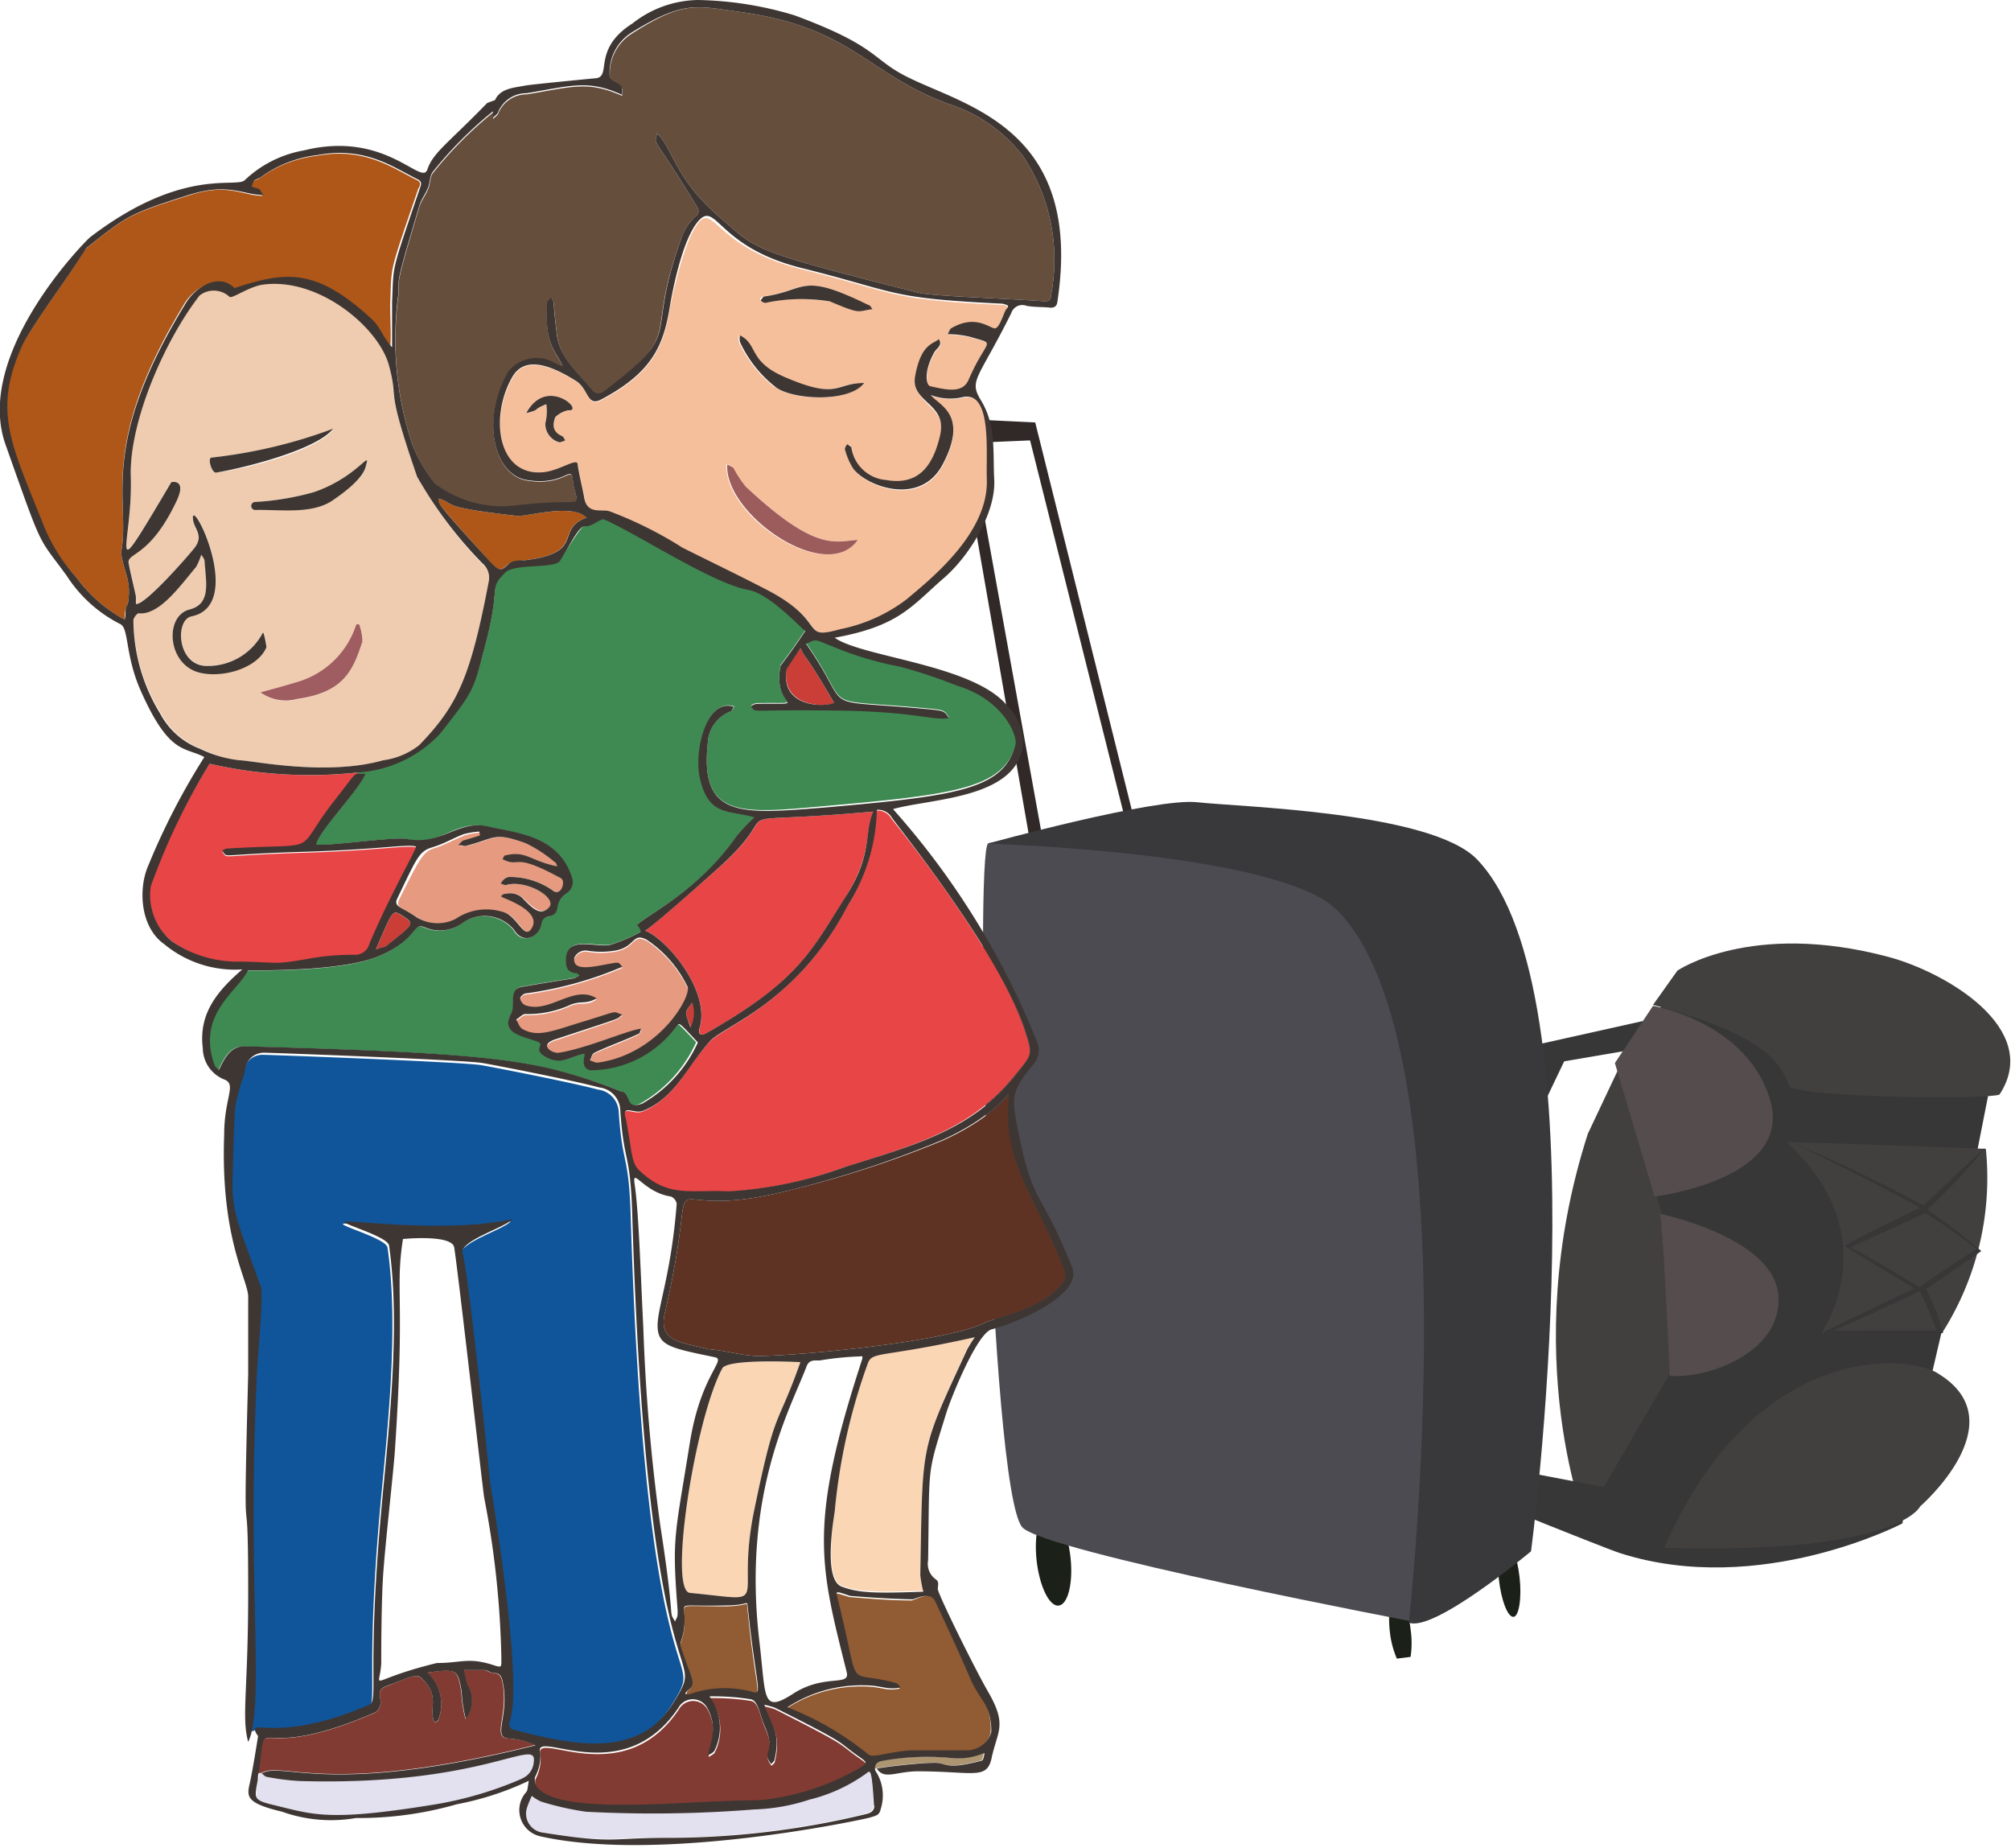 <svg xmlns="http://www.w3.org/2000/svg" viewBox="0 0 105.5 96.92"><defs><style>.cls-1{fill:#383737;}.cls-2{fill:#423f3f;}.cls-3{fill:#544c4d;}.cls-4{fill:#1b2118;}.cls-5{fill:#302927;}.cls-6{fill:#4b4b51;}.cls-7{fill:#39393c;}.cls-8{fill:#e69b80;}.cls-9{fill:#efccaf;}.cls-10{fill:#9f5c61;}.cls-11{fill:#ad9572;}.cls-12{fill:#915b33;}.cls-13{fill:#fad6b5;}.cls-14{fill:#5e3323;}.cls-15{fill:#e84646;}.cls-16{fill:#ca3e37;}.cls-17{fill:#ae5718;}.cls-18{fill:#e3e0ef;}.cls-19{fill:#823b32;}.cls-20{fill:#f6bf9b;}.cls-21{fill:#664e3d;}.cls-22{fill:#105599;}.cls-23{fill:#3f8a52;}.cls-24{fill:#9d5c5c;}.cls-25{fill:#3e3633;}</style></defs><title>Hugging</title><g id="Layer_2" data-name="Layer 2"><g id="Hugging"><g id="Hugging-2" data-name="Hugging"><path class="cls-1" d="M86.17,53.56l-5.43,1.21s-4.61,7.78-5.58,10.35S73.4,75.79,73.4,75.79L72.55,77l1.14,1.32,1.08-2.2L76.14,66l1.14-.33,4.78-10,4.86-.83Z"/><path class="cls-2" d="M83.3,80.2s-3.77-9,0-20.73l2.15-4.55,6.65,16.56Z"/><path class="cls-1" d="M74.73,76.2l-.67.91S84.18,81.22,85,81.47c7.34,2.34,14.8-1.56,14.8-1.56L101,73.55l.85-3.64L104.59,56,88.46,51l-3.55,4.88s4.44,12.9,2.8,16L84.13,78Z"/><path class="cls-2" d="M87.31,81.19c4.81-11,13-10.14,14.42-9.11,4.08,2.54-1,6.94-1,6.94S99.63,81.54,87.31,81.19Z"/><path class="cls-3" d="M86.8,62.76s7.24-.86,6.08-5-6.16-5-6.16-5l-2,3Z"/><path class="cls-3" d="M87.09,63.67s5.82,1.2,6.19,4.15-3.47,4.51-5.68,4.35C87.6,72.17,87.25,64.31,87.09,63.67Z"/><path class="cls-2" d="M86.72,52.71,88,50.91s3.86-2.64,11.06-.72c3,.8,8.1,3.76,5.84,7.22-.4.25-9.65.2-11-.39C93.47,56.08,93.17,54.41,86.72,52.71Z"/><path class="cls-2" d="M93.73,59.9c3.5.11,7,.23,10.45.36a15.12,15.12,0,0,1-2.29,9.65,34.37,34.37,0,0,1-6.33,0C95.55,69.93,99.12,64.85,93.73,59.9Z"/><path class="cls-1" d="M104.13,60.22c0-.07-3.16,3-3.25,3a71.9,71.9,0,0,0-7.08-3.38c.13,0,7.09,3.5,6.91,3.52,0,0-3.63,1.72-3.93,2,.3.22,3.7,2.24,3.64,2.24s-4.76,2.24-4.79,2.3,5.54.4,6.31,0a11.34,11.34,0,0,0-.89-2.28s2.92-2,2.89-2a30.54,30.54,0,0,0-2.83-2.17A27.7,27.7,0,0,0,104.13,60.22Zm-2.54,9.57-5.39,0q2.31-1,4.5-2.06A14.15,14.15,0,0,1,101.59,69.79Zm2.1-4.28c-1,.65-2,1.3-3,2-1.13-.7-2.33-1.4-3.6-2.09,1.33-.6,2.64-1.19,3.92-1.79Q102.45,64.55,103.69,65.51Z"/><path class="cls-4" d="M78.63,82.81c.12,1.12.46,2,.76,2s.45-1,.33-2.07-.46-2-.76-2S78.51,81.69,78.63,82.81Z"/><path class="cls-4" d="M74,86.91a4.84,4.84,0,0,0,0-1.45c-.1-1-.44-1.82-.74-1.79s-.46.89-.35,1.89A4.94,4.94,0,0,0,73.28,87Z"/><path class="cls-4" d="M54.38,81.84c.15,1.35.66,2.42,1.15,2.38s.78-1.17.63-2.53S55.5,79.27,55,79.31,54.24,80.48,54.38,81.84Z"/><polygon class="cls-5" points="54.8 48.53 50.17 21.96 54.31 22.16 60.57 47.28 60.08 47.18 54.04 23.1 50.94 23.23 55.41 47.95 54.8 48.53"/><path class="cls-6" d="M51.84,44.24c.74-.44,23.6,2.11,23.6,2.11L74.34,85.1s-19.67-3.73-20.72-5C51.91,78,51.11,44.68,51.84,44.24Z"/><path class="cls-7" d="M51.81,44.25s8.79-2.42,11-2.17,12.27.49,14.68,3c6.72,7,2.83,36.29,2.83,36.29s-5.11,4.28-6.41,3.74c0,0,3.37-30.34-3.78-37.38C67.06,44.68,51.81,44.25,51.81,44.25Z"/><path class="cls-8" d="M36.06,51.8a6.17,6.17,0,0,0-2.12-2.44c-.79-.41-.58.4-1.72.57a4.47,4.47,0,0,1-1.38,0,.64.64,0,0,0-.71.37c-.13.84,1.29.38,2.17.26h.11c.07,0,.16.13.24.21a19.55,19.55,0,0,1-5.08,1.4c-.1,0-.29.17-.28.26a.47.47,0,0,0,.25.35c1.27.48,2.58-1.11,3.76-.35-.55.35-.74.12-1.32.31a5.34,5.34,0,0,1-2.4.51c-.15,0-.33.19-.5.29.11.17.17.4.32.49.82.46,1.54.12,3.18-.38,2.06-.63,1.47-.54,2.07-.37-.42.26.41,0-3.53,1.3-.89.3-.13.75.19.7C30.78,55,33,54,33.64,54c0,.09-.07.24-.15.27-.68.35-1.69.7-2.32,1-.11.05-.15.26-.22.39.14.05.27.14.4.12C34.64,55.35,36.33,52.22,36.06,51.8Z"/><path class="cls-9" d="M25.65,30.49a1,1,0,0,0-.34-.9A22,22,0,0,1,21.88,25c-1.72-5.05-1-3.95-1.47-5.87s-3.69-4.65-6.62-4.25c-.78.11-1.66.79-1.76.63a1.21,1.21,0,0,0-1.56-.06C8.68,17.79,6.79,22,6.86,25,7,28.59,5.43,31.24,9,25.28c0,0,.84-.19.27,1-1.41,3-2.64,2.62-2.51,3.26s.26,1.15.38,1.73c0,.13,0,.39,0,.4.46.09,2.76-2.56,3-2.85.59-.71,0-1.06,0-1.56-.2-1.49,2.82,4.47-.08,5.06-.88.18-.76,2.54.74,2.6a3.26,3.26,0,0,0,3-1.74c.05-.1.21.68.19.76-.49,1.12-2.3,1.62-3.48,1.34-1.73-.4-1.89-3-.56-3.32,1.14-.29.87-1.38.79-2.56,0-.11-.11-.21-.17-.32a3.16,3.16,0,0,1-.28.66c-.87,1-1.95,2.53-3,2.42-.08,0-.29.24-.28.36a9.45,9.45,0,0,0,1.44,4.91,3.94,3.94,0,0,0,2.07,1.83,6.42,6.42,0,0,0,2.09.63c.58,0,4.5.83,7.52,0a3.88,3.88,0,0,0,1.9-.8C24,37,24.68,35.56,25.65,30.49ZM11.11,24a26.33,26.33,0,0,0,6.36-1.46c-.75,1-4.17,2-6.13,2.25C11.11,24.77,10.86,24,11.11,24ZM19,33.68c-.48,1.42-.92,2.63-3.41,3a2.28,2.28,0,0,1-1.9-.34s.81-.21,2-.57a4.59,4.59,0,0,0,3-2.93c0-.1.18-.07.2,0A2.74,2.74,0,0,1,19,33.68Zm.2-9.31c0,.15,0,.7-1.69,1.83-1.1.75-2.78.52-4.1.55a.21.21,0,0,1,0-.42,14.39,14.39,0,0,0,3.06-.51C18.69,25.06,19.46,23.58,19.21,24.37Z"/><path class="cls-8" d="M27.94,48.66c.52-.91-1.59-1.61-1.6-1.62s.08-.12.25-.16a.94.94,0,0,1,.81.19c.52.49,1,1,1.43.53s-1.21-1.5-2.27-1.17h0a1,1,0,0,1-.26-.09c0-.06.19-.38.46-.34a3.91,3.91,0,0,1,2.26.71c.48.34.71-.48.44-.63-2.61-1.47-2.09-.55-3.07-1,.05-.07.08-.19.14-.2,1.14-.27,1.29.28,2.74.57,0-.07-.07-.17-.13-.21a7.05,7.05,0,0,0-1.53-1c-1.69-.6-1.56-.27-3.1.13-.11,0-.24,0-.37,0,.38-.34-.05-.11,1.11-.49,0,0,0-.11,0-.21a3.88,3.88,0,0,0-.84.14c-.56.21-1.08.52-1.65.69s-.77.59-1.81,2.66c-.24.48.19.45,1,1a2.09,2.09,0,0,0,2.05.09,2.87,2.87,0,0,1,2.43-.38C27.19,48,27.53,49.4,27.94,48.66Z"/><path class="cls-10" d="M15.6,36.66c2.49-.35,2.93-1.56,3.41-3a2.74,2.74,0,0,0-.14-.84c0-.09-.18-.12-.2,0a4.59,4.59,0,0,1-3,2.93c-1.18.36-2,.56-2,.57A2.28,2.28,0,0,0,15.6,36.66Z"/><path class="cls-11" d="M46.22,92.36a13,13,0,0,1,3.6-.16,3.51,3.51,0,0,0,1.78-.26c0,.14-.06.38-.13.4-2.1.55-1.75.06-2.65.12-.53,0-2.34.19-2.86.3h-.1C45.82,92.56,46,92.41,46.22,92.36Z"/><path class="cls-12" d="M38.07,84.26c-2.23,0-2.17-.12-2.19.25a3.46,3.46,0,0,1-.17,1.68.4.4,0,0,0,0,.21c.56,1.75.86,1.91.33,2.33,0,0,0,.12-.07.18s.13,0,.17,0a5.54,5.54,0,0,1,3.44-.09c.37,0,0-.58-.38-4.57C39.19,84,39.21,84.24,38.07,84.26Z"/><path class="cls-12" d="M51.52,89.09c-.81-1.25-.18-.31-2.46-5.14-.25-.53-1.12,0-1.23,0-1.08,0-2.15-.09-3.27-.18-.72-.22-.76-.26-.69,0,1.34,5.32.29,3.8,3.09,4.57.1,0,.17.15.25.23-.73.16-.94-.11-1.94-.11a7.12,7.12,0,0,0-4,1.15,15.87,15.87,0,0,1,4.25,2.48c.23.2,1.11-.16,2.26-.22,1,0,1.92,0,2.88,0a1.35,1.35,0,0,0,1.3-.94A2.85,2.85,0,0,0,51.52,89.09Z"/><path class="cls-13" d="M50.75,70.71a7,7,0,0,1,.39-.62c-5.06,1.13-5.38.7-5.63,1.42a31.17,31.17,0,0,0-1.72,7.73c-.14.87-.47,3.61.36,3.93s1.72.36,4.29.27a6.17,6.17,0,0,1-.16-.86C48.41,75.54,48.25,76.18,50.75,70.71Z"/><path class="cls-13" d="M37.88,71.8c-1.41,2.63-2.83,11.62-1.69,11.75,4.55.49,2.31.77,3.39-4.4,1.14-5.51,1.14-4.11,2.41-7.7C41.43,71.42,38.06,71.28,37.88,71.8Z"/><path class="cls-14" d="M49.49,59.81c3.32-1.51,3.57-3,3.47-2.13-.39,3.38,1.51,5.26,2.93,9.09a.81.81,0,0,1-.2.6c-1.12,1.34-3.34,1.7-4,2-2.09,1.08-10.8,1.83-12.13,1.75-.87-.06-1.58-.3-2.41-.35-1.25-.36-2.63-.32-2.28-1.86,2.16-9.29-1.24-4.44,6.64-6.5A53.87,53.87,0,0,0,49.49,59.81Z"/><path class="cls-15" d="M36.71,53.93c-.1.32.06.43.38.25,4.83-2.75,5.48-4.31,7.24-7.08,1.44-2.26,1-3.35,1.49-4.53h0c-8.55.77-4.46-.47-7.77,2.64-.5.47-4,3.54-4.2,3.6C35,49.27,37.29,52,36.71,53.93Z"/><path class="cls-15" d="M15.93,44.73c-4.71.14-3.9.36-4.28-.06.09,0,.17-.11.26-.11,5.23-.32,3.34.4,5.65-2.54.92-1.16,1-1.35,1.23-1.39l0-.11A23.52,23.52,0,0,1,11,40.06a34.54,34.54,0,0,0-3.13,6.43A3.14,3.14,0,0,0,9,49.36a6.05,6.05,0,0,0,3.45,1.13c.74,0,1.48.1,2.21.06,1.32-.08,1.93-.38,3.95-.42a.77.77,0,0,0,.8-.58c1.05-2.5,2.51-5,2.44-5.09C21.47,44.3,19.89,44.61,15.93,44.73Z"/><path class="cls-16" d="M43.76,36.87C42.14,34.08,42.26,34.61,42,34l-.72,1C40.89,37,43.13,37.15,43.76,36.87Z"/><path class="cls-15" d="M53.77,54.08c-1.28-3.93-6-9.9-7-11.13a.82.82,0,0,0-.8-.43,9.74,9.74,0,0,1-1.51,5c-2.67,5.1-6.53,6.33-7.25,7.14-1.17,1.31-1.86,3-3.52,3.65-.45.17-1.05-.34-.92.3.36,1.8.27,2.41.72,2.84,1.51,1.42,2.69,1,4.65,1.07a21.32,21.32,0,0,0,6.08-1.27c3.58-1.14,6.72-1.93,9.06-4.9C54.17,55.29,54.16,55.31,53.77,54.08Z"/><path class="cls-16" d="M36.24,53.89c-.31-.85-.36-.71.09-1.32A1.7,1.7,0,0,1,36.24,53.89Z"/><path class="cls-16" d="M19.72,49.81c.87-2,.85-2.12,1.34-1.8.72.47.73.4-.85,1.66A3.89,3.89,0,0,0,19.72,49.81Z"/><path class="cls-17" d="M27.12,27.06c-4.25-.48-3.12-.63-4.14-.91.08.33-.26,0,2.68,3.26.47.52.56.59,1,.18.17-.17.62-.17.85-.2,3.26-.4,1.52-1.6,3.27-2.25C30,26.39,27.63,27.11,27.12,27.06Z"/><path class="cls-17" d="M21.86,9.44c-1.23-.6-2.73-1.75-5.28-1.26a6.27,6.27,0,0,0-2.92,1.14c-.11.09-.27.11-.37.2a1.05,1.05,0,0,0-.12.31c.53.19.3,0,.61.44-1.06,0-1.83-.71-3.93,0-3.22,1-3.28,1.15-5.37,2.79-.86,1.42-2.95,4.22-3.39,5.19-1.54,3.44-.47,5.21,1.2,9.45A9.27,9.27,0,0,0,4,30.28,7.64,7.64,0,0,0,6.54,32.5c0-.2,0-.4.06-.58s.11-.26.13-.4c.15-1.1-.22-1.47-.38-2.52.54-2.72-1.3-5.46,3.33-13.08.5-.83,1.73-1.55,2.52-.74,2.68-.87,4.27-1.11,7.27,1.69.43.4.53.87,1,1.42.06-.65,0-1.42,0-2.38.09-2.07-.1-1.41,1.47-6C22.08,9.67,22.08,9.55,21.86,9.44Z"/><path class="cls-18" d="M45.41,93a8.58,8.58,0,0,1-3,1.38,10.11,10.11,0,0,1-2.87.51,66.72,66.72,0,0,1-8.85.12,15.16,15.16,0,0,1-2.34-.53,2.08,2.08,0,0,1-.49-.3,5.22,5.22,0,0,0-.25.61,1,1,0,0,0,.8,1.31c3.85.61,3.48.26,6.55.28a44,44,0,0,0,10.44-1.25c.25-.06.43-.18.42-.43C45.73,92.68,45.65,92.87,45.41,93Z"/><path class="cls-18" d="M28,92.38c.21-1.33-2.61,1.32-12.28,1A12.73,12.73,0,0,1,14,93.2c-.09,0-.17-.12-.25-.18l-.15,0c0,.1,0,.22-.05.34-.14,1-.3,1.08.83,1.35,2.08.49,2.83.86,8.26,0a19.42,19.42,0,0,0,4.78-1.39A1,1,0,0,0,28,92.38Z"/><path class="cls-19" d="M45,92.17c-1.11-.78-.33-.48-4.34-2.51a4.77,4.77,0,0,0-.54-.15c.39,1.09.87,1.46.53,2.89,0,.08-.11.15-.17.22-.56-.71.3-.53-.35-2-.26-.62-.34-1.34-.73-1.4a12.45,12.45,0,0,0-2.16-.15,2.72,2.72,0,0,1,.26,2.85c-.06.11-.21.16-.32.24,0-.63.55-1.37-.06-2.49a.86.86,0,0,0-1.51,0c-2.85,4.24-7.33,1.21-7.27,2.24a2.37,2.37,0,0,1-.25,1.43.68.68,0,0,0,.16.59c1.39,1.46,7.71.63,11.59.63A12.93,12.93,0,0,0,45,92.89C45.57,92.55,45.56,92.56,45,92.17Z"/><path class="cls-19" d="M26.63,91.19c-.79-.08,0-1.17-.24-2.77-.07-.37-.09-.64-.53-.67-.16,0-.32-.14-.47-.15-.36,0-.72,0-1.07,0,.05.24.11.48.16.71a1.64,1.64,0,0,1-.06,1.86,6.74,6.74,0,0,1-.22-1.44c-.21-1.17-.22-1.21-1.79-1A2.25,2.25,0,0,1,23,90.2c0,.07-.12.12-.19.17-.38-.76.36-1.42-.75-2.38-.24-.2-.61,0-1.65.41-.51.17-.54.29-.44.83a.7.7,0,0,1-.26.59C13,92.75,14,89.41,13.56,93l.15,0c1.13-.65,3.43,1.26,14.36-1.47A3.8,3.8,0,0,0,26.63,91.19Z"/><path class="cls-20" d="M52.62,16c-6.09-.29-5.41-.59-10.58-1.88-4.37-1.09-4.56-3.34-5.35-2.49S35.24,15.68,35.18,16c-.33,2.12-.91,3.56-3.65,5-.73.38-.62-.56-1.31-1-1.16-.72-2.63-1.39-3.32-.2-1.2,2.08-.79,5.24,1.62,5,.88-.08,1.76-.81,1.81-.39.08.58.24,1.16.34,1.73.16.92.94.56,1.36.72a20.81,20.81,0,0,1,3.8,1.9c1.5.77,3,1.49,4.54,2.27,3.1,1.62,1.6,2.57,3.74,2a8.45,8.45,0,0,0,3.48-1.57c1.11-.95,4.3-3.41,4.2-6.28,0-1.43.28-4.59-1.22-4.33a2.87,2.87,0,0,1-1.72-.1c.39.53,2,1,.62,3.65-1.18,2.24-4,1.14-4.69.21a3.5,3.5,0,0,1-.43-1c0-.06.11-.17.16-.26s.16.11.18.17a2,2,0,0,0,1.83,1.69c1.62.28,2.46-.76,2.82-2.35s-1.57-1.7-1.31-3.1c.31-1.72,1-1.68,1.24-1.94.22.32-.11.48-.23.68-.57,1-.44,1.74-.21,1.79.79.18,1.66.4,2-.33,1-2.26,1.52-1.82.09-2.26a5.07,5.07,0,0,0-1.18-.14c.07-.11.09-.25.18-.31,1.31-.76,2,.16,2.32,0s.45-.89.57-1S52.81,16,52.62,16ZM29.81,21.53a1.4,1.4,0,0,0-.68.36c-.15.44-.15.83.37,1,.07,0,.1.14.16.22-.1,0-.21.11-.32.1a1,1,0,0,1-.73-1,2.6,2.6,0,0,0,.05-1c-.83.34-.21.25-1.05.47C28.68,19.68,30.72,21.61,29.81,21.53ZM45,28.32c-1.68,2.36-7.08-1.28-6.89-4,.12.07.27.11.34.21a6.11,6.11,0,0,0,.62.94C42.83,29,43.82,28.39,45,28.32Zm-4.35-8a6.39,6.39,0,0,1-1.88-2.37.84.84,0,0,1,0-.35c1,.49.42,1.35,2.33,2.18,2.81,1.21,2.64.32,4.17.32C44.56,21.13,41.58,21,40.69,20.31Zm2.85-4.51a9.14,9.14,0,0,0-3.4.08c-.06,0-.14-.11-.21-.17s.11-.17.17-.17c2.23-.31,1.86-1.32,5.46.45.09,0,.14.14.21.22C45,16.29,45.26,16.54,43.54,15.8Z"/><path class="cls-21" d="M31.72,20.53a.41.41,0,0,1-.64-.05c-.53-.66-1.68-1.65-1.84-2.79-.29-2.22-.07-1.54-.31-2.07-.07.1-.22.19-.22.29-.16,2.35.55,2.59.81,3.33a3.07,3.07,0,0,1-.34-.14,1.91,1.91,0,0,0-2.52.43c-1.44,2.52-.74,5.41,1,5.68,2,.32,2.3-.85,2.4,0,.21,1.71,1,.87-2.93,1.32a5.84,5.84,0,0,1-4.29-1.13,8.17,8.17,0,0,1-1.18-2,17.49,17.49,0,0,1-.76-7.89c.05-1-.17-.42,1.1-4.66.1-.33.33-.61.46-.93s.09-.62.25-.84a20.67,20.67,0,0,1,3.16-3.18c0,.12,0,.23,0,.34.09-.1.23-.18.27-.29a1.6,1.6,0,0,1,1.5-1c2.39-.4,3.22-.72,5,.08,0-.12,0-.28,0-.38-.24-.4-.67-.2-.65-.76a2.47,2.47,0,0,1,1.15-2.12C35.89,0,36.54.32,38.79.62c5.94.81,6.66,3.26,11,4.84a8,8,0,0,1,3.88,2.73,9.78,9.78,0,0,1,1.47,7.28c0,.31-.15.34-.38.33-2.84-.19-5.84-.26-6.64-.46-8.86-2.24-8.36-2.23-10.27-3.86C35.35,9.35,35.31,7.77,34.47,7c-.15.7-.29-.09,2.12,3.88a.37.37,0,0,1,0,.38,2.72,2.72,0,0,0-.88,1.34C33.75,18,36,17.23,31.72,20.53Z"/><path class="cls-22" d="M19.31,89.56c-4.13,1.79-5.89,1-6,1.24l-.16,0c.52-2.54-.25-8.75.26-18.82.05-.91.32-3.78.21-4.33-1.57-4.35-1.55-4-1.47-6.73.1-3.23.05-2.55.42-4a5.88,5.88,0,0,0,.2-.59,1,1,0,0,1,1.08-1c.34,0,10.36.37,11.39.54.66.11,4.75.91,6.12,1.28a1.24,1.24,0,0,1,1.1,1.18c.19,2.88.53,2.13.63,5.54.82,27,4.12,22.39,2.14,25.58-1.8,2.89-5.14,2.24-8.44,1.37a.38.38,0,0,1-.16-.34c.85-1.87-1-12.61-1-12.62-.23-2.49-1.17-11.14-1.44-12-.21-.66,2.29-1.38,2.6-1.8-3.5.76-8.76,0-8.8.14s2.27.78,2.34,1.24c.65,4.5-.1,10.32-.45,14.37C19.2,88,19.81,89.34,19.31,89.56Z"/><path class="cls-23" d="M50.26,35.92a27.59,27.59,0,0,0-3-1A17.41,17.41,0,0,1,44,34c-1.39-.54-1.1-.54-1.71-.27,2.58,3.69.36,2.87,6.17,3.41,1.12.1,1.07.1,1.32.49-.83.13-1.77-.32-5.43-.39-5.21-.09-4.6.15-4.94-.19,0,0,0,0,0-.05a.64.64,0,0,1,.27-.12c3-.06.79.34,1.27-2,0,0,.64-.83,1.3-1.83-.09,0-1.8-2-3-2.15-1.87-.33-5.84-3-7.55-3.69-.2-.08-.82.39-1,.35s-.89,1.18-1.33,1.83c-.28.41-2.37.11-2.87.61-.89.89-.19.58-1.05,3.82-.62,2.33-.48,2.25-2.39,4.66a6.49,6.49,0,0,1-4.3,2l0,.11.39,0c-.41,1-2.44,3-2.6,3.72.79.08,4.13-.43,4.78-.29,1.82.39,2.56-1.06,4.26-.66s3.68.45,4.4,2.71a.72.72,0,0,1-.33.82c-.71.5-.18,1-.9,1.19-.23,0-.33.13-.39.41-.13.67-1,1.09-1.44.28a2,2,0,0,0-2.7-.34,2,2,0,0,1-2,.21c-.65-.24-.33.68-2.48,1.56-1.75.72-5.5.71-6.77.71-.52,1.07-2.78,2.27-1.74,5,0,.09.14.15.21.22.2-.35.5-1.26,1.33-1.24,9.7.26,13.41.53,16.19,1.2a27.19,27.19,0,0,1,3.63,1.17c.51.18.15,1,1,.62a7,7,0,0,0,2.92-3.21c-1-1.06-1-1.07-1.13-.84A5.6,5.6,0,0,1,31,56.12c-.51-.11-.35-.64-.31-.87-.63.13-1,.44-1.52.35a1.11,1.11,0,0,1-.32-.09c-1-.45-.16-.71-.62-.89-.83-.31-2-.43-1.38-1.49.25-.46-.19-1.26.58-1.39,3.45-.59,2.54-.36,3-.59,0,0-.11-.12-.17-.12-.49-.05-.56-.41-.54-.78.07-1.14,1.38-.61,2.27-.69a8.85,8.85,0,0,0,1.63-.69c.08,0-.12-.32-.18-.36.54-.55,3.24-1.79,5.22-4.66a9.31,9.31,0,0,1,.94-1c-1.34-.39-2.44,0-2.87-2.14-.29-1.45.4-4.12,1.79-3.66-.05.09-.1.23-.18.25A1.86,1.86,0,0,0,37.13,39c-.43,4,1.88,3.66,6.26,3.27,6.88-.61,9.27-.95,9.92-3.26C53.45,38.53,52.65,36.64,50.26,35.92Z"/><path class="cls-24" d="M39.11,25.51a6.11,6.11,0,0,1-.62-.94c-.07-.1-.22-.14-.34-.21C38,27,43.36,30.68,45,28.32,43.82,28.39,42.83,29,39.11,25.51Z"/><path class="cls-25" d="M49.63,74.16c.25-.82,1.62-4.22,2.39-4.43,1.35-.35,4.79-1.8,4.23-3.24-1.75-4.39-2.06-3.08-2.92-7.59-.26-1.38-.22-1.71.82-3a1.16,1.16,0,0,0,.31-1.11,41.45,41.45,0,0,0-7.61-12.35c2-.57,6.63-.53,6.83-3.5a2.72,2.72,0,0,0-.82-1.9c-1.74-2.18-7.64-2.56-9.07-3.59,3.35-.61,4-1.62,5.68-3.09,1.35-1.14,2.77-3.43,2.69-5.18-.08-1.52.11-2.84-.69-4.17-.66-1.08-.18-1.05,1.58-4.58a.61.61,0,0,1,.8-.39c.41.08.84.05,1.26.1.25,0,.33-.11.36-.3,1.41-9.22-5-10.3-8-11.87C45.73,3.07,46,2.4,41.67.8A18.5,18.5,0,0,0,36.6,0a5.68,5.68,0,0,0-3.42,1.23c-2.2,1.4-1,2.86-2,2.88,0,0-3.22.31-3.57.37-.62.12-1.36.14-1.64.77l-.41.15c-2,2.07-2.84,2.59-3.14,3.49s-2.18-2.07-6.48-1a6,6,0,0,0-3.09,1.55c-.43.47-3.22-.74-8.12,3-.2.15-6.15,6.13-4.43,10.91,2,5.64,1.64,4.71,3.2,6.85a7.19,7.19,0,0,0,2.8,2.53c.48.21.24,1.62,1.1,3.54,1.49,3.34,2.28,2.89,3.32,3.44a36.07,36.07,0,0,0-2.94,5.69c-.53,1.2-.44,3.22.83,4.12a5.83,5.83,0,0,0,4.1,1.33c-1.33,1.15-2.3,2.33-2.07,4.14a1.78,1.78,0,0,0,1.12,1.63c.68.26,0,.94,0,2.91-.2,5.59,1.32,7.68,1.26,8.55,0,.65,0,3.36,0,4-.3,11.43,0,4.11,0,11.42,0,5.28-.36,6.52,0,7.87a2.6,2.6,0,0,0,.21-.68c.52-2.54-.25-8.75.26-18.82.05-.91.32-3.78.21-4.33-1.57-4.35-1.55-4-1.47-6.73.1-3.23.05-2.55.42-4a5.88,5.88,0,0,0,.2-.59,1,1,0,0,1,1.08-1c.34,0,10.36.37,11.39.54.66.11,4.75.91,6.12,1.28a1.24,1.24,0,0,1,1.1,1.18c.19,2.88.53,2.13.63,5.54.82,27,4.12,22.39,2.14,25.58-1.8,2.89-5.14,2.24-8.44,1.37a.38.38,0,0,1-.16-.34c.84-1.87-1-12.61-1-12.62-.24-2.49-1.17-11.14-1.44-12-.21-.66,2.29-1.38,2.6-1.8-3.5.76-8.76,0-8.8.14s2.27.78,2.34,1.24c.65,4.5-.1,10.32-.45,14.37-.7,8.11-.09,9.5-.59,9.72-4.13,1.79-5.89,1-6,1.24,0,.07,0,.19.17.4,0,0-.29,1.86-.45,2.54s-.09,1,1.71,1.43a7.66,7.66,0,0,0,3.88.33,18.51,18.51,0,0,0,5.28-.72,15.59,15.59,0,0,0,3.78-1.23c-.09.56-.05.49-.2.67a1.41,1.41,0,0,0,.85,2.25c6.32,1.4,17-.91,17.27-1s.47-.1.54-.43A2.35,2.35,0,0,0,46,93a.47.47,0,0,1-.1-.22c0-.21.09-.36.36-.41a13,13,0,0,1,3.6-.16,3.51,3.51,0,0,0,1.78-.26c0,.14-.06.38-.13.4-2.1.55-1.75.06-2.65.12-.53,0-2.34.19-2.86.3.39.6,1,.15,2.13.14,2.91,0,3.64.47,3.89-.69.31-1.44.83-1.72-.17-3.46-.65-1.12-2.39-4.62-2.64-5.35-.05-.17.11-.43-.12-.57a1,1,0,0,1-.4-1C48.77,76.68,48.61,77.46,49.63,74.16Zm6.26-7.39a.81.81,0,0,1-.2.6c-1.12,1.34-3.34,1.7-4,2-2.09,1.08-10.8,1.83-12.13,1.75-.87-.06-1.58-.3-2.41-.35-1.25-.36-2.63-.32-2.28-1.86,2.16-9.29-1.24-4.44,6.64-6.5a53.87,53.87,0,0,0,7.94-2.62c3.32-1.51,3.57-3,3.47-2.13C52.57,61.06,54.47,62.94,55.89,66.77ZM36.19,83.55c-1.14-.13.28-9.12,1.69-11.75.18-.52,3.55-.38,4.11-.35-1.27,3.59-1.27,2.19-2.41,7.7C38.5,84.32,40.74,84,36.19,83.55Zm6.12-11.87c.16-.44.53-.28.76-.33a15.33,15.33,0,0,1,2-.2c.11,0,.23-.08.15.18C42.39,80,43,82.05,44.42,87.71c.19.78-1.15.06-2.81,1.13s-1.42.2-1.77-2.73C38.92,78.35,41.48,73.88,42.31,71.68ZM52.79,16.22c-.12.15-.33.94-.57,1s-1-.78-2.32,0c-.09.06-.11.2-.18.31a5.07,5.07,0,0,1,1.18.14c1.43.44.89,0-.09,2.26-.32.73-1.19.51-2,.33-.23-.05-.36-.78.21-1.79.12-.2.45-.36.23-.68-.28.26-.93.22-1.24,1.94-.26,1.4,1.7,1.4,1.31,3.1s-1.2,2.63-2.82,2.35a2,2,0,0,1-1.83-1.69c0-.06-.12-.11-.18-.17s-.19.2-.16.26a3.5,3.5,0,0,0,.43,1c.7.93,3.51,2,4.69-.21,1.41-2.66-.23-3.12-.62-3.65a2.87,2.87,0,0,0,1.72.1c1.5-.26,1.17,2.9,1.22,4.33.1,2.87-3.09,5.33-4.2,6.28a8.45,8.45,0,0,1-3.48,1.57c-2.14.6-.64-.35-3.74-2-1.5-.78-3-1.5-4.54-2.27a20.81,20.81,0,0,0-3.8-1.9c-.42-.16-1.2.2-1.36-.72-.1-.57-.26-1.15-.34-1.73,0-.42-.93.31-1.81.39-2.41.23-2.82-2.93-1.62-5,.69-1.19,2.16-.52,3.32.2.69.42.58,1.36,1.31,1,2.74-1.44,3.32-2.88,3.65-5,.06-.34.59-3.42,1.51-4.41s1,1.4,5.35,2.49c5.17,1.29,4.49,1.59,10.58,1.88C52.81,16,53,16,52.79,16.22Zm-22,10.92c-1.75.65,0,1.85-3.27,2.25-.23,0-.68,0-.85.2-.42.41-.51.34-1-.18-2.94-3.22-2.6-2.93-2.68-3.26,1,.28-.11.43,4.14.91C27.63,27.11,30,26.39,30.76,27.14ZM22.45,9.86c.11-.27.09-.62.25-.84a20.67,20.67,0,0,1,3.16-3.18c0,.12,0,.23,0,.34.09-.1.23-.18.27-.29a1.6,1.6,0,0,1,1.5-1c2.39-.4,3.22-.72,5,.08,0-.12,0-.28,0-.38-.24-.4-.67-.2-.65-.76a2.47,2.47,0,0,1,1.15-2.12C35.89,0,36.54.32,38.79.62c5.94.81,6.66,3.26,11,4.84a8,8,0,0,1,3.88,2.73,9.78,9.78,0,0,1,1.47,7.28c0,.31-.15.34-.38.33-2.84-.19-5.84-.26-6.64-.46-8.86-2.24-8.36-2.23-10.27-3.86C35.35,9.35,35.31,7.77,34.47,7c-.15.7-.29-.09,2.12,3.88a.37.37,0,0,1,0,.38,2.72,2.72,0,0,0-.88,1.34c-1.93,5.4.31,4.6-4,7.9a.41.41,0,0,1-.64-.05c-.53-.66-1.68-1.65-1.84-2.79-.29-2.22-.07-1.54-.31-2.07-.07.1-.22.19-.22.29-.16,2.35.55,2.59.81,3.33a3.07,3.07,0,0,1-.34-.14,1.91,1.91,0,0,0-2.52.43c-1.44,2.52-.74,5.41,1,5.68,2,.32,2.3-.85,2.4,0,.21,1.71,1,.87-2.93,1.32a5.84,5.84,0,0,1-4.29-1.13,8.17,8.17,0,0,1-1.18-2,17.49,17.49,0,0,1-.76-7.89c.05-1-.17-.42,1.1-4.66C22.09,10.46,22.32,10.18,22.45,9.86ZM6.73,31.52c0,.14-.1.26-.13.4s0,.38-.06.58A7.64,7.64,0,0,1,4,30.28a9.27,9.27,0,0,1-1.67-2.62c-1.67-4.24-2.74-6-1.2-9.45.44-1,2.53-3.77,3.39-5.19,2.09-1.64,2.15-1.78,5.37-2.79,2.1-.67,2.87,0,3.93,0-.31-.43-.08-.25-.61-.44a1.05,1.05,0,0,1,.12-.31c.1-.09.26-.11.37-.2a6.27,6.27,0,0,1,2.92-1.14c2.55-.49,4.05.66,5.28,1.26.22.11.22.23.14.44-1.57,4.62-1.38,4-1.47,6,0,1,0,1.73,0,2.38-.49-.55-.59-1-1-1.42-3-2.8-4.59-2.56-7.27-1.69-.79-.81-2-.09-2.52.74C5.05,23.54,6.89,26.28,6.35,29,6.51,30.05,6.88,30.42,6.73,31.52Zm3.75,7.75a3.94,3.94,0,0,1-2.07-1.83A9.45,9.45,0,0,1,7,32.53c0-.12.2-.37.28-.36,1.08.11,2.16-1.43,3-2.42a3.16,3.16,0,0,0,.28-.66c.06.11.16.21.17.32.08,1.18.35,2.27-.79,2.56-1.33.34-1.17,2.92.56,3.32,1.18.28,3-.22,3.48-1.34,0-.08-.14-.86-.19-.76a3.26,3.26,0,0,1-3,1.74c-1.5-.06-1.62-2.42-.74-2.6,2.9-.59-.12-6.55.08-5.06.06.5.62.85,0,1.56-.23.29-2.53,2.94-3,2.85,0,0,0-.27,0-.4-.12-.58-.27-1.15-.38-1.73s1.1-.28,2.51-3.26c.57-1.2-.27-1-.27-1-3.56,6-2,3.31-2.13-.32-.07-2.92,1.82-7.17,3.61-9.47a1.21,1.21,0,0,1,1.56.06c.1.16,1-.52,1.76-.63,2.93-.4,6.09,2.25,6.62,4.25S20.16,20,21.88,25a22,22,0,0,0,3.43,4.55,1,1,0,0,1,.34.9C24.68,35.56,24,37,22,39.08a3.88,3.88,0,0,1-1.9.8c-3,.85-6.94,0-7.52,0A6.42,6.42,0,0,1,10.48,39.27Zm22.15,18A27.19,27.19,0,0,0,29,56.08c-2.78-.67-6.49-.94-16.19-1.2-.83,0-1.13.89-1.33,1.24-.07-.07-.17-.13-.21-.22-1-2.7,1.22-3.9,1.74-5,1.27,0,5,0,6.77-.71,2.15-.88,1.83-1.8,2.48-1.56a2,2,0,0,0,2-.21,2,2,0,0,1,2.7.34c.48.81,1.31.39,1.44-.28.06-.28.16-.37.39-.41.72-.15.19-.69.9-1.19a.72.72,0,0,0,.33-.82c-.72-2.26-2.84-2.34-4.4-2.71s-2.44,1-4.26.66c-.65-.14-4,.37-4.78.29.16-.73,2.19-2.75,2.6-3.72l-.39,0c-.23,0-.31.23-1.23,1.39-2.31,2.94-.42,2.22-5.65,2.54-.09,0-.17.07-.26.11.38.42-.43.2,4.28.06,4-.12,5.54-.43,5.89-.27.07.06-1.39,2.59-2.44,5.09a.77.77,0,0,1-.8.58c-2,0-2.63.34-3.95.42-.73,0-1.47-.07-2.21-.06A6.05,6.05,0,0,1,9,49.36a3.14,3.14,0,0,1-1.09-2.87A34.54,34.54,0,0,1,11,40.06a23.52,23.52,0,0,0,7.76.46,6.49,6.49,0,0,0,4.3-2c1.91-2.41,1.77-2.33,2.39-4.66.86-3.24.16-2.93,1.05-3.82.5-.5,2.59-.2,2.87-.61.44-.65,1-1.89,1.33-1.83s.81-.43,1-.35c1.71.74,5.68,3.36,7.55,3.69,1.16.2,2.87,2.13,3,2.15-.66,1-1.3,1.83-1.3,1.83-.48,2.34,1.77,1.94-1.27,2a.64.64,0,0,0-.27.12s0,0,0,.05c.34.34-.27.1,4.94.19,3.66.07,4.6.52,5.43.39-.25-.39-.2-.39-1.32-.49-5.81-.54-3.59.28-6.17-3.41.61-.27.32-.27,1.71.27a17.41,17.41,0,0,0,3.22.93,27.59,27.59,0,0,1,3,1c2.39.72,3.19,2.61,3.05,3.12-.65,2.31-3,2.65-9.92,3.26C39,42.69,36.7,43,37.13,39a1.86,1.86,0,0,1,1.18-1.68c.08,0,.13-.16.18-.25-1.39-.46-2.08,2.21-1.79,3.66.43,2.12,1.53,1.75,2.87,2.14a9.31,9.31,0,0,0-.94,1c-2,2.87-4.68,4.11-5.22,4.66.06,0,.26.33.18.36a8.85,8.85,0,0,1-1.63.69c-.89.08-2.2-.45-2.27.69,0,.37,0,.73.54.78.06,0,.12.08.17.12-.48.23.43,0-3,.59-.77.13-.33.93-.58,1.39-.58,1.06.55,1.18,1.38,1.49.46.18-.41.44.62.89a1.11,1.11,0,0,0,.32.09c.51.09.89-.22,1.52-.35,0,.23-.2.76.31.87a5.6,5.6,0,0,0,4.51-2.3c.16-.23.14-.22,1.13.84a7,7,0,0,1-2.92,3.21C32.78,58.21,33.14,57.43,32.63,57.25ZM24.48,44.36c1.54-.4,1.41-.73,3.1-.13a7.05,7.05,0,0,1,1.53,1c.06,0,.09.14.13.21-1.45-.29-1.6-.84-2.74-.57-.06,0-.09.13-.14.2,1,.49.46-.43,3.07,1,.27.15,0,1-.44.63A3.91,3.91,0,0,0,26.73,46c-.27,0-.42.28-.46.34a1,1,0,0,0,.26.09h0c1.06-.33,2.73.67,2.27,1.17s-.91,0-1.43-.53a.94.94,0,0,0-.81-.19c-.17,0-.29.1-.25.16s2.12.71,1.6,1.62c-.41.74-.75-.67-1.58-.84a2.87,2.87,0,0,0-2.43.38,2.09,2.09,0,0,1-2.05-.09c-.8-.56-1.23-.53-1-1,1-2.07,1.12-2.45,1.81-2.66s1.09-.48,1.65-.69a3.88,3.88,0,0,1,.84-.14c0,.1.06.21,0,.21-1.16.38-.73.15-1.11.49C24.24,44.33,24.37,44.4,24.48,44.36ZM21.06,48c.72.47.73.4-.85,1.66a3.89,3.89,0,0,0-.49.14C20.59,47.8,20.57,47.69,21.06,48Zm22.7-11.14c-.63.28-2.87.17-2.48-1.79L42,34C42.26,34.61,42.14,34.08,43.76,36.87ZM33.84,48.81c.24-.06,3.7-3.13,4.2-3.6,3.31-3.11-.78-1.87,7.77-2.64h0c-.51,1.18,0,2.27-1.49,4.53-1.76,2.77-2.41,4.33-7.24,7.08-.32.18-.48.07-.38-.25C37.29,52,35,49.27,33.84,48.81Zm-4.53,6.41c-.32.05-1.08-.4-.19-.7,3.94-1.3,3.11-1,3.53-1.3-.6-.17,0-.26-2.07.37-1.64.5-2.36.84-3.18.38-.15-.09-.21-.32-.32-.49.17-.1.35-.31.5-.29a5.34,5.34,0,0,0,2.4-.51c.58-.19.77,0,1.32-.31-1.18-.76-2.49.83-3.76.35a.47.47,0,0,1-.25-.35c0-.09.18-.25.28-.26a19.55,19.55,0,0,0,5.08-1.4c-.08-.08-.17-.22-.24-.21H32.3c-.88.12-2.3.58-2.17-.26a.64.64,0,0,1,.71-.37,4.47,4.47,0,0,0,1.38,0c1.14-.17.93-1,1.72-.57a6.17,6.17,0,0,1,2.12,2.44c.27.42-1.42,3.55-4.71,4-.13,0-.26-.07-.4-.12.07-.13.11-.34.22-.39.63-.32,1.64-.67,2.32-1,.08,0,.1-.18.15-.27C33,54,30.78,55,29.31,55.22Zm7-2.65a1.7,1.7,0,0,1-.09,1.32C35.93,53,35.88,53.18,36.33,52.57Zm-3.51,6c-.13-.64.47-.13.92-.3,1.66-.63,2.35-2.34,3.52-3.65.72-.81,4.58-2,7.25-7.14a9.74,9.74,0,0,0,1.51-5,.82.82,0,0,1,.8.43c.92,1.23,5.67,7.2,7,11.13.39,1.23.4,1.21-.44,2.28-2.34,3-5.48,3.76-9.06,4.9a21.32,21.32,0,0,1-6.08,1.27c-2-.1-3.14.35-4.65-1.07C33.09,61,33.18,60.42,32.82,58.62Zm2.59,26.44c-.34-.56.06.22-.74-4.93a99.68,99.68,0,0,1-.9-10.42c-.16-3.26-.24-6.08-.46-7.58-.13-.88.49.47,1.9.68a.5.5,0,0,1,.31.38c-.29,3.77-1.05,5.52-1,6.49s.73,1.09,3,1.56c.64.13-.74.91-1.31,4.49-.8,5-.94,4.91-.64,8.8C35.55,84.89,35.52,84.79,35.41,85.06Zm.32,1.34a.4.4,0,0,1,0-.21,3.46,3.46,0,0,0,.17-1.68c0-.37,0-.2,2.19-.25,1.14,0,1.12-.27,1.15,0,.42,4,.75,4.57.38,4.57a5.54,5.54,0,0,0-3.44.09s-.1,0-.17,0,0-.14.07-.18C36.59,88.31,36.29,88.15,35.73,86.4Zm-7.39,5.47c-.06-1,4.42,2,7.27-2.24a.86.86,0,0,1,1.51,0c.61,1.12.1,1.86.06,2.49.11-.08.26-.13.32-.24a2.72,2.72,0,0,0-.26-2.85,12.45,12.45,0,0,1,2.16.15c.39.06.47.78.73,1.4.65,1.47-.21,1.29.35,2,.06-.07.15-.14.17-.22.34-1.43-.14-1.8-.53-2.89a4.77,4.77,0,0,1,.54.15c4,2,3.23,1.73,4.34,2.51.56.39.57.38,0,.72a12.93,12.93,0,0,1-5.16,1.63c-3.88,0-10.2.83-11.59-.63a.68.68,0,0,1-.16-.59A2.37,2.37,0,0,0,28.34,91.87ZM20,87.24c0-.42,0-3.13.1-4.63.12-1.75.54-5.37.62-6.57.54-8,0-8.35.42-11.05,0,0,2.59-.26,2.69.45.23,1.48,1.47,12.46,1.57,13.11a48.59,48.59,0,0,1,.9,8.34c0,.61.06.6-.51.42-1.23-.38-1.62-.08-2.87-.08C19.15,88.15,19.93,88.73,20,87.24Zm7.4,6.05a19.42,19.42,0,0,1-4.78,1.39c-5.43.87-6.18.5-8.26,0-1.13-.27-1-.36-.83-1.35,0-.12,0-.24.05-.34.48-3.59-.6-.25,6.13-3.18a.7.7,0,0,0,.26-.59c-.1-.54-.07-.66.44-.83,1-.37,1.41-.61,1.65-.41,1.11,1,.37,1.62.75,2.38.07-.05.16-.1.19-.17a2.25,2.25,0,0,0-.57-2.46c1.57-.2,1.58-.16,1.79,1a6.74,6.74,0,0,0,.22,1.44,1.64,1.64,0,0,0,.06-1.86c-.05-.23-.11-.47-.16-.71.35,0,.71,0,1.07,0,.15,0,.31.14.47.15.44,0,.46.3.53.67.27,1.6-.55,2.69.24,2.77a3.8,3.8,0,0,1,1.44.36c-10.93,2.73-13.23.82-14.36,1.47.08.06.16.16.25.18a12.73,12.73,0,0,0,1.74.22c9.67.28,12.49-2.37,12.28-1A1,1,0,0,1,27.38,93.29Zm18.47,1.43c0,.25-.17.37-.42.43A44,44,0,0,1,35,96.4c-3.07,0-2.7.33-6.55-.28a1,1,0,0,1-.8-1.31,5.22,5.22,0,0,1,.25-.61,2.08,2.08,0,0,0,.49.3,15.16,15.16,0,0,0,2.34.53,66.72,66.72,0,0,0,8.85-.12,10.11,10.11,0,0,0,2.87-.51,8.58,8.58,0,0,0,3-1.38C45.65,92.87,45.73,92.68,45.85,94.72ZM49.06,84c2.28,4.83,1.65,3.89,2.46,5.14A2.85,2.85,0,0,1,52,90.87a1.35,1.35,0,0,1-1.3.94c-1,0-1.92,0-2.88,0-1.15.06-2,.42-2.26.22a15.87,15.87,0,0,0-4.25-2.48,7.12,7.12,0,0,1,4-1.15c1,0,1.21.27,1.94.11-.08-.08-.15-.2-.25-.23-2.8-.77-1.75.75-3.09-4.57-.07-.27,0-.23.69,0,1.12.09,2.19.16,3.27.18C47.94,83.91,48.81,83.42,49.06,84Zm-.78-1.37a6.17,6.17,0,0,0,.16.86c-2.57.09-3.39.07-4.29-.27s-.5-3.06-.36-3.93a31.17,31.17,0,0,1,1.72-7.73c.25-.72.57-.29,5.63-1.42a7,7,0,0,0-.39.62C48.25,76.18,48.41,75.54,48.28,82.58Z"/><path class="cls-25" d="M27.61,21.67c.84-.22.22-.13,1.05-.47a2.6,2.6,0,0,1-.05,1,1,1,0,0,0,.73,1c.11,0,.22-.07.32-.1-.06-.08-.09-.18-.16-.22-.52-.21-.52-.6-.37-1a1.4,1.4,0,0,1,.68-.36C30.72,21.61,28.68,19.68,27.61,21.67Z"/><path class="cls-25" d="M45.56,16c-3.6-1.77-3.23-.76-5.46-.45-.06,0-.11.1-.17.17s.15.17.21.17a9.14,9.14,0,0,1,3.4-.08c1.72.74,1.44.49,2.23.41C45.7,16.13,45.65,16,45.56,16Z"/><path class="cls-25" d="M17.52,26.2c1.65-1.13,1.65-1.68,1.69-1.83.25-.79-.52.69-2.76,1.45a14.39,14.39,0,0,1-3.06.51.21.21,0,0,0,0,.42C14.74,26.72,16.42,27,17.52,26.2Z"/><path class="cls-25" d="M17.47,22.49A26.33,26.33,0,0,1,11.11,24c-.25,0,0,.82.23.79C13.3,24.45,16.72,23.49,17.47,22.49Z"/><path class="cls-25" d="M41.15,19.77c-1.91-.83-1.36-1.69-2.33-2.18a.84.84,0,0,0,0,.35,6.39,6.39,0,0,0,1.88,2.37c.89.67,3.87.82,4.63-.22C43.79,20.09,44,21,41.15,19.77Z"/></g></g></g></svg>